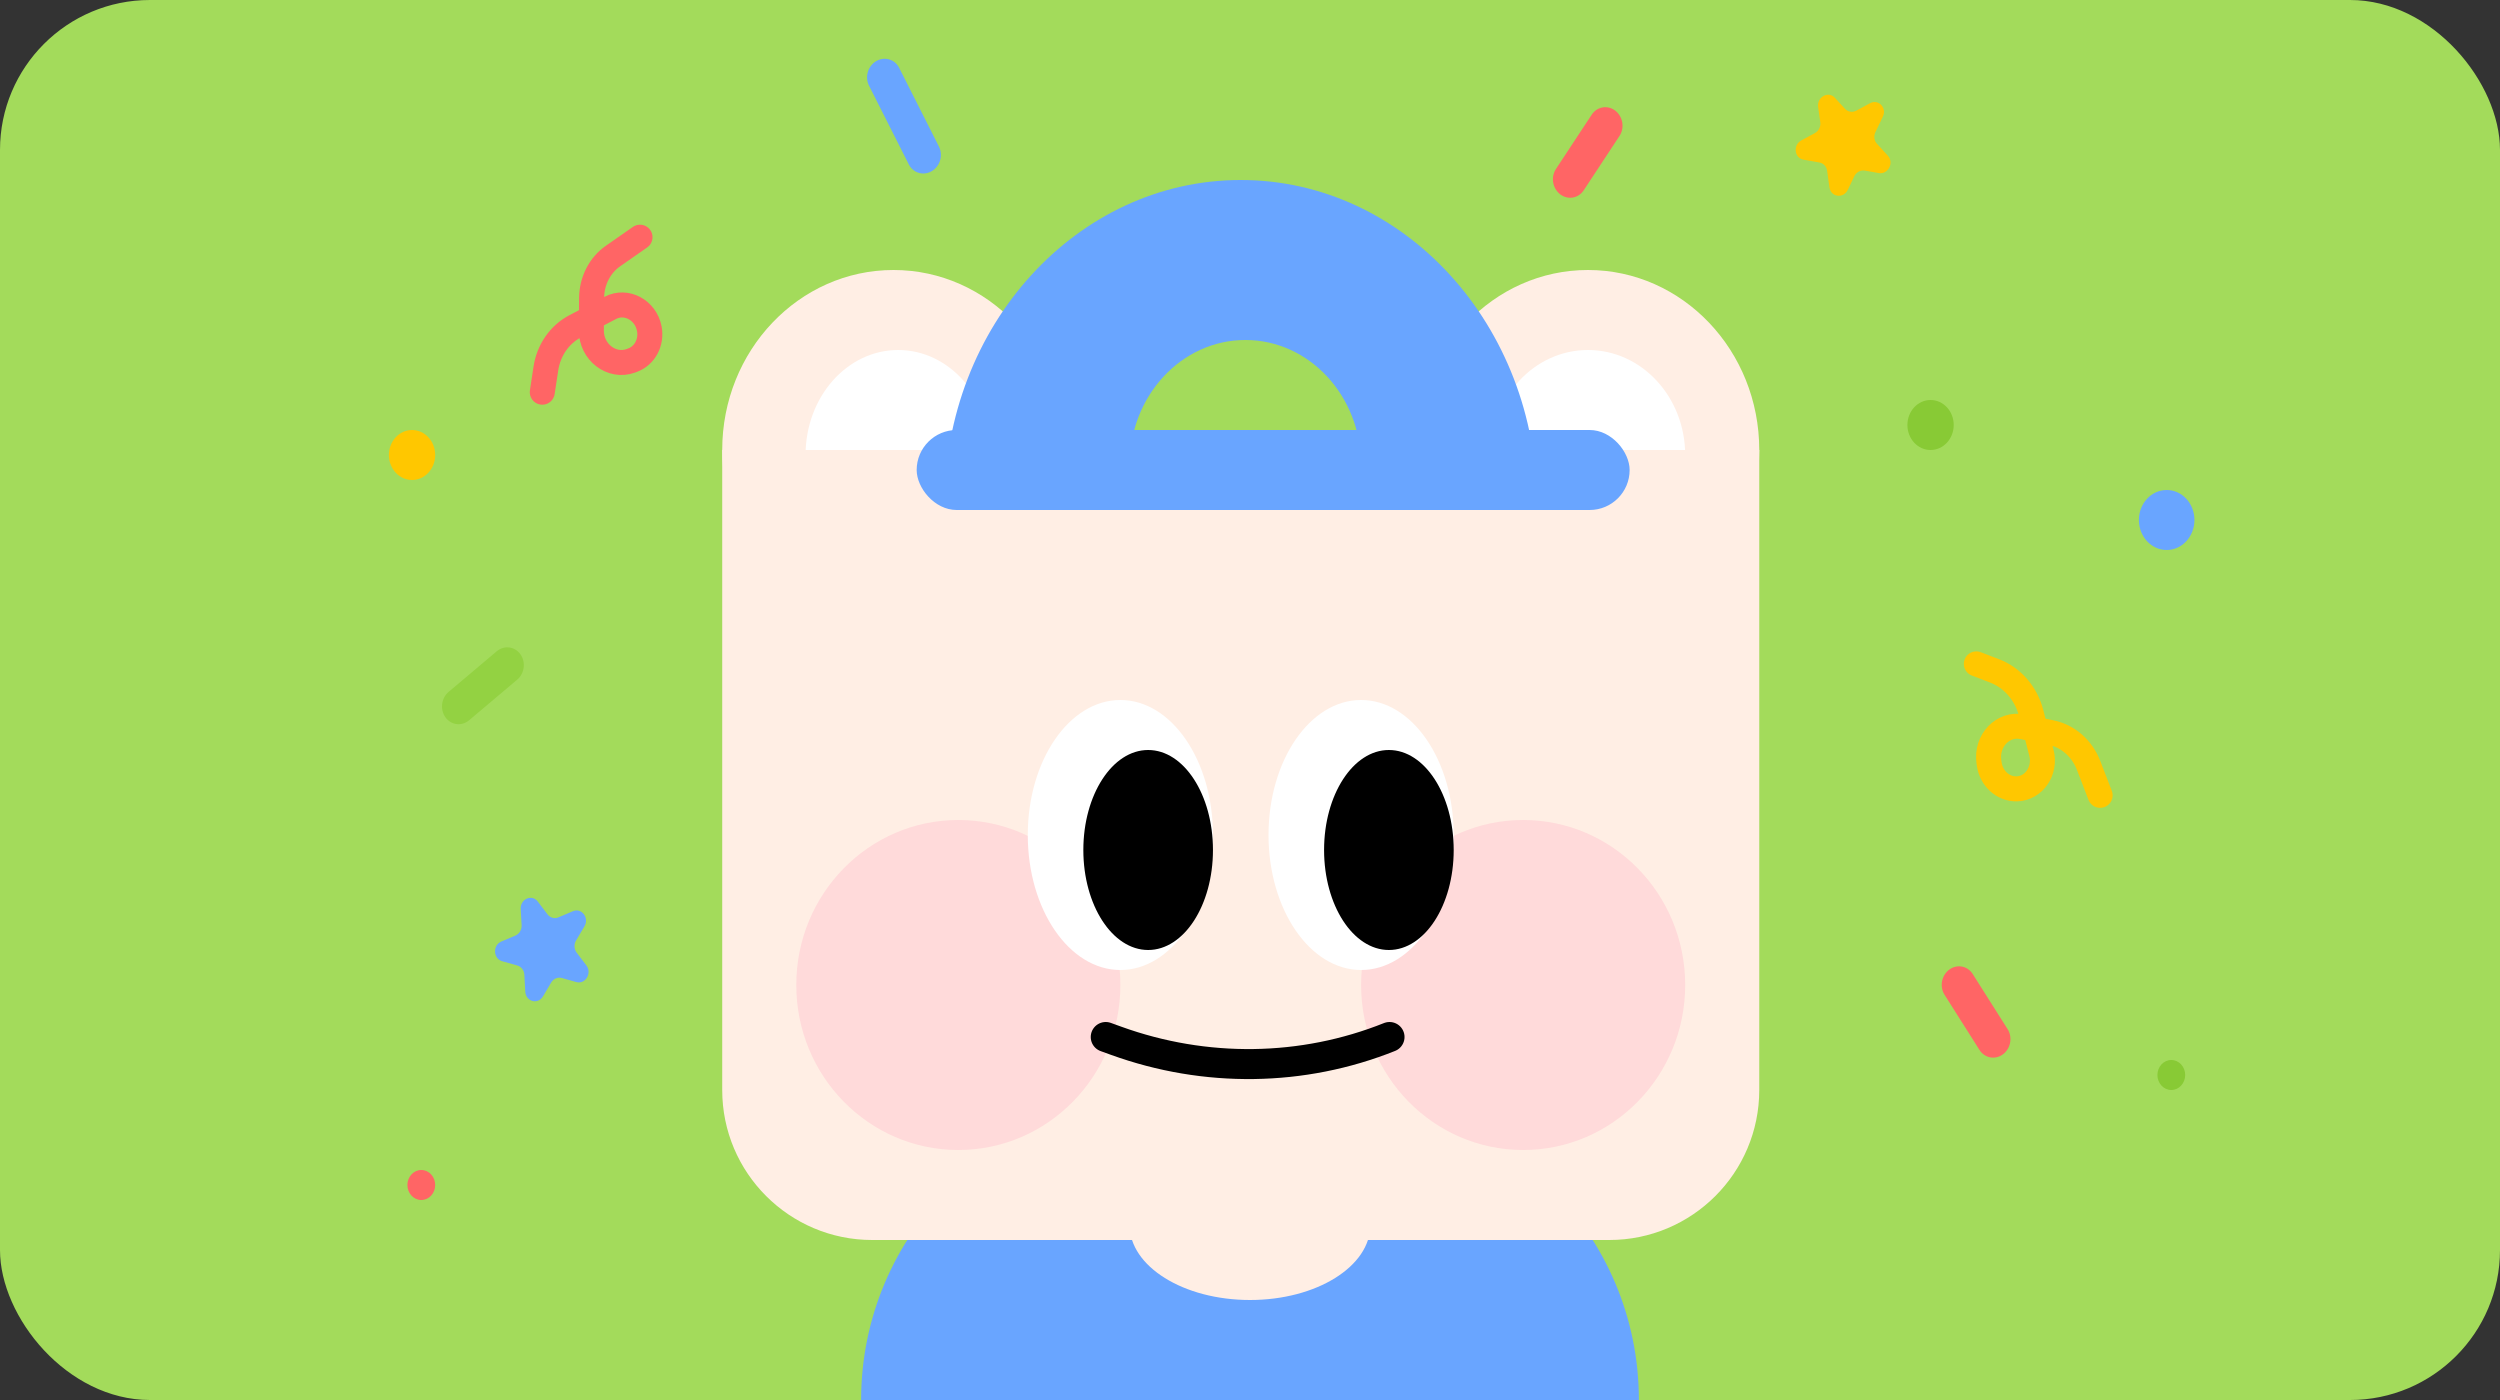 <svg width="250" height="140" viewBox="0 0 250 140" fill="none" xmlns="http://www.w3.org/2000/svg">
<rect x="0" y="0" width="250" height="140" fill="#333333" stroke="none"/>
<g style="mix-blend-mode:luminosity">
<rect width="250" height="140" rx="15" fill="#A3DB5B"/>
<path d="M86.111 140C86.111 123.431 99.543 110 116.111 110H133.889C150.457 110 163.889 123.431 163.889 140H86.111Z" fill="#69A5FF"/>
<ellipse cx="125" cy="122.5" rx="12.037" ry="7.5" fill="#FFEEE4"/>
<ellipse cx="89.352" cy="45" rx="17.13" ry="18" fill="#FFEEE4"/>
<ellipse cx="89.815" cy="45.5" rx="9.259" ry="10.5" fill="white"/>
<ellipse cx="158.796" cy="45" rx="17.13" ry="18" fill="#FFEEE4"/>
<ellipse cx="158.796" cy="45.5" rx="9.722" ry="10.5" fill="white"/>
<ellipse cx="124.074" cy="50.5" rx="29.63" ry="32.5" fill="#69A5FF"/>
<ellipse cx="124.537" cy="46.5" rx="11.574" ry="12.5" fill="#A3DB5B"/>
<path d="M72.222 45H175.926V109C175.926 117.284 169.21 124 160.926 124H87.222C78.938 124 72.222 117.284 72.222 109V45Z" fill="#FFEEE4"/>
<path d="M64.001 23.72L61.302 25.602C59.971 26.53 59.172 28.099 59.159 29.81L59.136 33.045C59.12 35.21 61.175 36.786 63.089 36.078L63.265 36.012C64.489 35.559 65.192 34.225 64.928 32.858V32.858C64.567 30.994 62.623 29.957 61.042 30.784L57.528 32.623C55.957 33.444 54.868 35.011 54.587 36.855L54.228 39.22" stroke="#FF6565" stroke-width="2.5" stroke-linecap="round"/>
<path d="M210.013 79.534L208.862 76.546C208.206 74.843 206.793 73.604 205.115 73.261L202.263 72.678C200.306 72.279 198.59 74.057 198.89 76.177L198.921 76.399C199.127 77.855 200.316 78.927 201.68 78.887V78.887C203.401 78.837 204.605 77.072 204.142 75.278L203.117 71.31C202.612 69.354 201.248 67.778 199.471 67.094L197.632 66.388" stroke="#FFC700" stroke-width="2.5" stroke-linecap="round"/>
<line x1="1.75" y1="-1.75" x2="10.573" y2="-1.75" transform="matrix(0.451 0.893 -0.862 0.508 86.111 7)" stroke="#69A5FF" stroke-width="3.5" stroke-linecap="round"/>
<line x1="1.75" y1="-1.75" x2="8.265" y2="-1.75" transform="matrix(-0.55 0.835 -0.793 -0.609 160.138 10)" stroke="#FF6565" stroke-width="3.5" stroke-linecap="round"/>
<line x1="1.75" y1="-1.75" x2="8.278" y2="-1.75" transform="matrix(0.535 0.845 -0.804 0.594 193.519 98)" stroke="#FF6565" stroke-width="3.5" stroke-linecap="round"/>
<line x1="1.75" y1="-1.75" x2="8.048" y2="-1.75" transform="matrix(-0.764 0.645 -0.586 -0.81 51.008 64)" stroke="#93D242" stroke-width="3.5" stroke-linecap="round"/>
<path d="M181.813 10.69C181.674 9.7 182.842 9.068 183.493 9.78L184.498 10.88C184.789 11.197 185.249 11.272 185.635 11.063L186.997 10.325C187.839 9.869 188.712 10.777 188.286 11.665L187.542 13.218C187.355 13.608 187.416 14.071 187.694 14.375L188.79 15.573C189.435 16.279 188.807 17.473 187.877 17.307L186.489 17.06C186.06 16.983 185.624 17.22 185.424 17.637L184.777 18.986C184.345 19.89 183.083 19.72 182.945 18.739L182.711 17.075C182.652 16.651 182.345 16.322 181.944 16.25L180.346 15.966C179.432 15.803 179.28 14.505 180.122 14.049L181.485 13.311C181.87 13.102 182.09 12.659 182.028 12.218L181.813 10.69Z" fill="#FFC700"/>
<path d="M57.296 91.119C58.164 90.751 58.948 91.782 58.446 92.63L57.605 94.052C57.38 94.432 57.405 94.92 57.666 95.264L58.639 96.542C59.228 97.316 58.537 98.462 57.635 98.209L56.182 97.8C55.776 97.686 55.345 97.871 55.117 98.255L54.299 99.638C53.795 100.489 52.584 100.167 52.529 99.167L52.435 97.475C52.411 97.033 52.127 96.661 51.73 96.549L50.212 96.122C49.314 95.87 49.256 94.524 50.127 94.156L51.542 93.556C51.935 93.389 52.186 92.968 52.161 92.516L52.072 90.897C52.017 89.893 53.192 89.383 53.781 90.157L54.753 91.435C55.014 91.779 55.453 91.9 55.842 91.735L57.296 91.119Z" fill="#69A5FF"/>
<path d="M201.641 41.203C202.421 41.763 202.104 42.99 201.168 43.032L198.488 43.153C198.068 43.172 197.714 43.461 197.608 43.873L196.923 46.521C196.676 47.474 195.359 47.486 195.033 46.538L194.192 44.096C194.043 43.66 193.629 43.372 193.183 43.392L190.694 43.504C189.744 43.547 189.248 42.326 189.966 41.711L192.09 39.894C192.396 39.632 192.508 39.2 192.372 38.805L191.428 36.062C191.108 35.134 192.118 34.367 192.91 34.936L194.985 36.425C195.357 36.692 195.849 36.677 196.186 36.389L198.077 34.771C198.811 34.143 199.932 34.89 199.685 35.843L199 38.491C198.893 38.903 199.057 39.348 199.407 39.599L201.641 41.203Z" fill="#A3DB5B"/>
<rect x="91.667" y="43" width="71.296" height="8" rx="4" fill="#69A5FF"/>
<ellipse cx="95.833" cy="98.5" rx="16.204" ry="16.5" fill="#FFDADA"/>
<ellipse cx="152.315" cy="98.5" rx="16.204" ry="16.5" fill="#FFDADA"/>
<ellipse cx="112.037" cy="83.5" rx="9.259" ry="13.5" fill="white"/>
<ellipse cx="114.815" cy="85" rx="6.481" ry="10" fill="black"/>
<ellipse cx="136.111" cy="83.5" rx="9.259" ry="13.5" fill="white"/>
<ellipse cx="138.889" cy="85" rx="6.481" ry="10" fill="black"/>
<path d="M110.574 103.7L111.614 104.077C120.546 107.309 130.266 107.176 138.953 103.7V103.7" stroke="black" stroke-width="3" stroke-linecap="round"/>
<ellipse cx="193.056" cy="42.5" rx="2.315" ry="2.5" fill="#88CA35"/>
<ellipse cx="41.204" cy="45.5" rx="2.315" ry="2.5" fill="#FFC700"/>
<ellipse cx="217.13" cy="107.5" rx="1.389" ry="1.5" fill="#88CA35"/>
<ellipse cx="42.13" cy="118.5" rx="1.389" ry="1.5" fill="#FF6565"/>
<ellipse cx="216.667" cy="52" rx="2.778" ry="3" fill="#69A5FF"/>
</g>
</svg>
